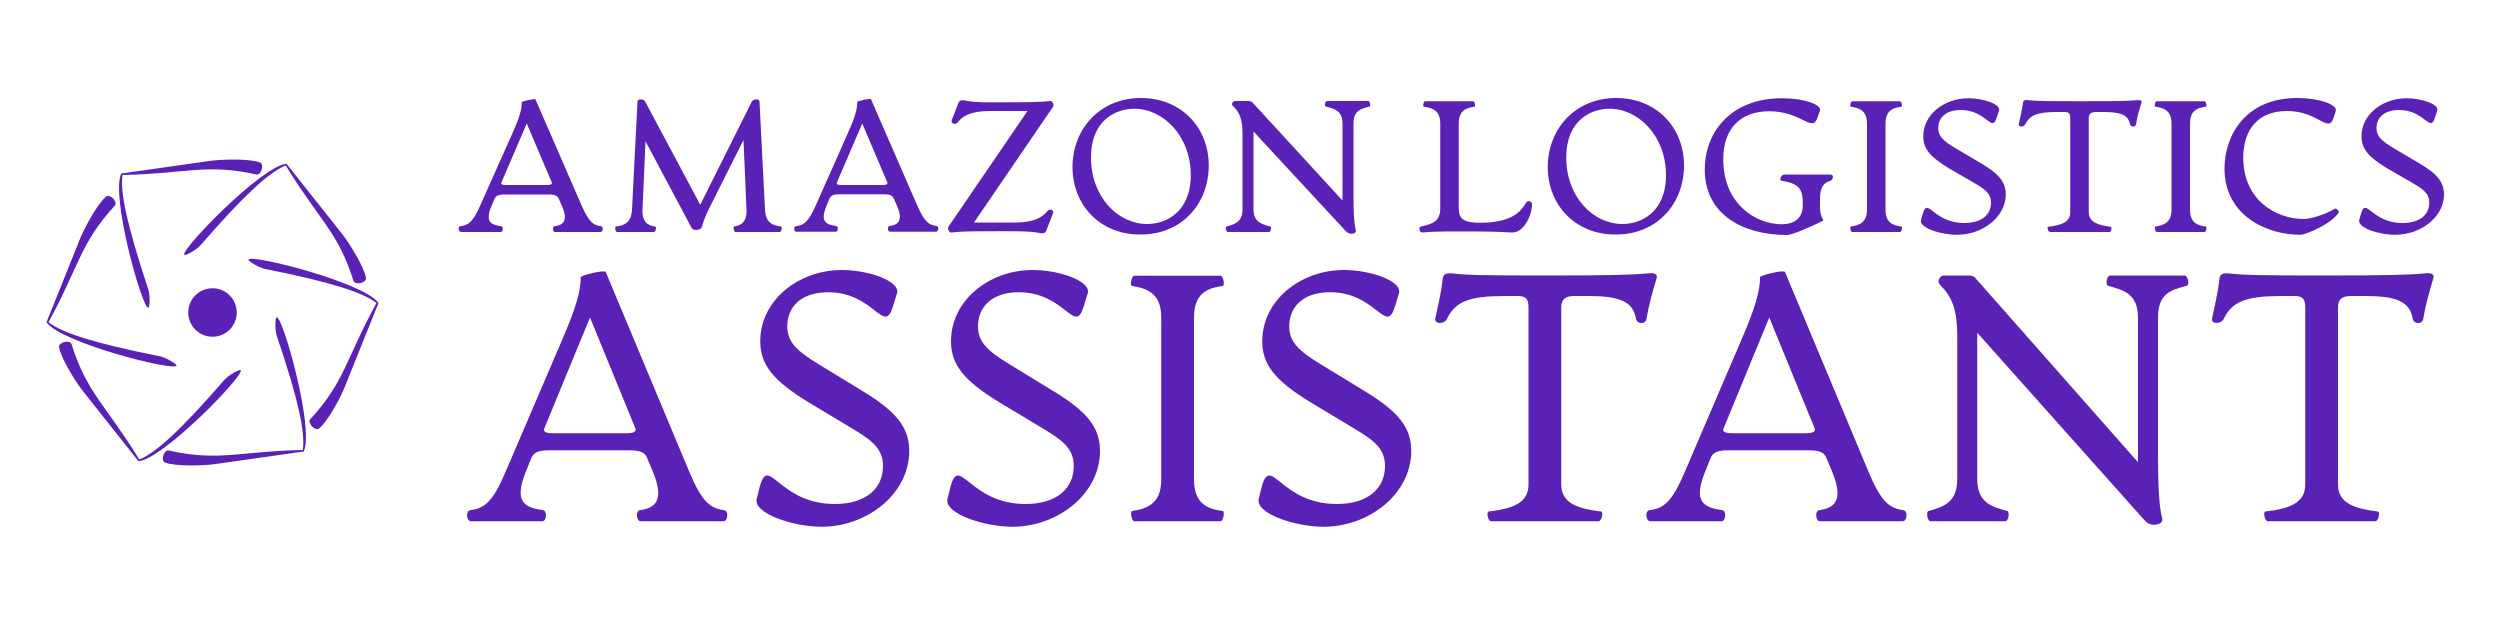 <svg xmlns="http://www.w3.org/2000/svg" xmlns:xlink="http://www.w3.org/1999/xlink" viewBox="0 0 1000 250" xmlns:v="https://vecta.io/nano"><g fill="#5a21b6"><path d="M104 65c-4.1-1.6-14.7-1.3-19.6-.7l-35.9 5.1c-4.3 9 8.3 53.8 10.8 53.7.7 0 .8-5.3-.1-7.7C50.8 90 48 76.8 49 70c25.5-.5 33.5-4.7 53.6-.2 1.9.4 3.2-4.1 1.4-4.8zM66 185c4.1 1.6 14.7 1.3 19.6.7l35.9-5.1c4.3-9-8.3-53.8-10.8-53.7-.7 0-.8 5.3.1 7.7 8.6 25.4 11.4 38.6 10.3 45.4-25.5.5-33.5 4.7-53.6.2-2-.4-3.3 4.1-1.5 4.8zm80.4-73.8c-.7-4.3-6.3-13.4-9.3-17.3l-22.5-28.4c-9.9.9-42.3 34.3-40.9 36.4.3.6 5-2 6.6-3.9 17.5-20.2 27.6-29.3 34-31.8 13.3 21.8 21 26.6 27.1 46.2.8 1.8 5.3.7 5-1.2zM23.6 138.8c.7 4.3 6.3 13.4 9.3 17.3l22.5 28.4c9.9-.9 42.3-34.3 40.9-36.4-.3-.6-5 2-6.6 3.9-17.5 20.2-27.6 29.3-34 31.8-13.3-21.8-21-26.6-27.1-46.2-.7-1.8-5.2-.7-5 1.2zm104 32.6c3.4-2.7 8.5-12.1 10.3-16.6l13.5-33.6c-5.7-8.2-50.8-19.6-52-17.4-.3.6 4.2 3.3 6.7 3.8 26.3 5.2 39.1 9.4 44.5 13.6-12.3 22.4-12.6 31.4-26.5 46.5-1.3 1.5 2 4.9 3.5 3.7zM42.5 78.6C39 81.4 34 90.8 32.1 95.3l-13.5 33.6c5.7 8.2 50.8 19.6 52 17.4.3-.6-4.2-3.3-6.7-3.8-26.3-5.2-39.1-9.4-44.5-13.6C31.7 106.4 32 97.4 45.9 82.3c1.4-1.5-1.9-4.9-3.4-3.7z"/><circle cx="85" cy="125" r="9.7"/><path d="M184.1 90.5c3.2-.4 5-1.6 7.9-8.1l12.8-28.7c3-6.6 3.9-9.9 3.9-12.8 0-.4 5.3-1.6 5.5-1.1l18.5 42.5c2.9 6.6 4.7 7.8 7.7 8.2 1.1.1.8 2.3-.2 2.3H222c-1 0-1.1-2.2-.2-2.3 2.9-.4 5.8-1.6 3-8.1l-1.3-2.9c-.7-1.7-2.4-1.7-5-1.7h-15.9c-2.3 0-4 0-4.8 1.7l-1.2 2.9c-2.8 6.7.1 7.5 3.9 8.1.9.1.8 2.3-.2 2.3h-15.8c-1.2 0-1.4-2.2-.4-2.3zM202.5 74h16.2c1.1 0 2.4-.1 2-1.1l-10-23.5-10.1 23.5c-.5 1 .7 1.1 1.9 1.1zm43.9 16.6c3.3-.4 6.1-1.5 6.4-6.7l2.2-43.4c.1-1 2.4-1 3 0l22.1 41.4 20.7-41.4c.6-1 3-1 3 .1l2.2 43.3c.3 5.2 3 6.3 6.4 6.7.6.1.2 2.2-.5 2.2h-17.8c-.5 0-1-2.1-.5-2.2 2.7-.4 5.2-1.6 5-6.7L297.4 56l-13.7 27.3c-1.3 2.5-2.7 6.1-2.9 7.4-.2.8-1.3 1.3-2.4 1.3-1 0-1.6-.4-2-1.3l-18.2-34.2-1.2 27.4c-.2 4.9 2.2 6.4 5.1 6.7.6.1.2 2.2-.5 2.2h-14.8c-.6 0-1-2.1-.4-2.2zm71.9-.1c3.2-.4 5-1.6 7.9-8.1L339 53.6c3-6.6 3.9-9.9 3.9-12.8 0-.4 5.3-1.6 5.5-1.1l18.5 42.5c2.9 6.6 4.7 7.8 7.7 8.2 1.1.1.8 2.3-.2 2.3H356c-1 0-1.1-2.2-.2-2.3 2.9-.4 5.8-1.6 3-8.1l-1.3-2.9c-.7-1.7-2.4-1.7-5-1.7h-15.9c-2.3 0-4 0-4.8 1.7l-1.2 2.9c-2.8 6.7.1 7.5 3.9 8.1.9.1.8 2.3-.2 2.3h-15.8c-.9.1-1.2-2.1-.2-2.2zM336.7 74h16.2c1.1 0 2.4-.1 2-1.1l-10-23.5-10.1 23.5c-.5 1 .7 1.1 1.9 1.1zm59.6 18.5c-5.9 0-11.5 0-15.9.5-.7.1-1.5-1.6-1.1-2.2L411 44.4h-14.9c-8.2 0-11.2 2.2-13.2 4.7-.8 1-2.7.2-2.2-1l2.7-7c.5-1.2 1.7-1.1 2.6-.9 4.3 1 11.5.7 18.6.7 5.6 0 11.2 0 15.6-.5.7-.1 1.5 1.6 1.1 2.2L389.6 89h16.2c8.3 0 11.2-2.2 13.3-4.7.8-1 2.7-.2 2.1 1l-2.7 7c-.5 1.2-1.7 1.1-2.6.9-4.3-.9-12.2-.7-19.6-.7zM429 66.8c0-15 10.8-27.6 27.4-27.6 15.9 0 27.1 11.6 27.1 27 0 15.1-10.6 27.6-27.2 27.6-15.9.2-27.3-11.5-27.3-27zm29.9 22.8c7.1 0 17.4-4.4 17.4-19.6 0-15.6-11-26.5-22.6-26.5-7.2 0-17.3 4.4-17.3 19.5 0 15.8 10.8 26.6 22.5 26.6zm79.1 2.5l-36.6-39.5v31.1c0 5 3 5.9 6.7 6.9.6.1.3 2.2-.5 2.2h-16.5c-.7 0-1.1-2-.5-2.2 3.7-1 6.4-2 6.4-6.9V53.8c0-4.6-.5-7.8-3.1-10.7-.5-.4-1.1-1-1.1-1.4 0-.5.5-1.3 1.2-1.3h5.2c.8 0 1.4.1 1.9.7L537 80.2V49.4c0-5.2-3.3-5.9-6.7-6.8-.6-.1-.3-2.2.5-2.2h16.5c.7 0 1.1 2 .5 2.2-3.4.9-6.4 1.6-6.4 6.8v30c0 4.6.2 9.9.9 12.6.4 1.2-.9 1.5-1.8 1.5-1.1 0-1.7-.6-2.5-1.4zm30.1-1.4c4.5-1.1 8-1.8 8-7.3v-34c0-5.2-3.2-6.3-6.5-6.7-.6-.1-.2-2.2.4-2.2h19.3c.6 0 1 2.1.5 2.2-3.3.4-6.3 1.5-6.3 6.7v34c0 4.3 2.1 5.7 8.7 5.7 12.7 0 16.3-4.7 18.2-8 .6-1 2.4-.8 2.4.6 0 4.3-3.1 11.1-7.7 11.3-3.4-.2-8.6-.4-15.1-.4-7.1 0-14.3-.2-21.3.4-.9 0-1.2-2.2-.6-2.3zm51-23.9c0-15 10.8-27.6 27.4-27.6 15.9 0 27.1 11.6 27.1 27 0 15.1-10.6 27.6-27.2 27.6-15.9.2-27.3-11.5-27.3-27zM649 89.6c7.1 0 17.4-4.4 17.4-19.6 0-15.6-11-26.5-22.6-26.5-7.2 0-17.3 4.4-17.3 19.5 0 15.8 10.8 26.6 22.5 26.6zm32.9-21.8c0-14.6 10.1-28.5 30.9-28.5 9 0 15.9 2.6 15.2 4.9l-1 2.8c-2.1 6.4-6.1-2.5-19.3-2.5-11.8 0-18.4 7.2-18.4 19.2 0 17.9 13.1 26 23.3 26 5.5 0 8.5-2.7 8.5-7.5v-1.4c0-5.8-2.3-7.5-8.5-8.5-1-.1-.4-2.5 1.4-2.5h18c2 0 1 2.3.2 2.5-2.5.7-4.2 2.3-4.2 7.2v2.7c0 2.1 0 3.4 1.4 6-4.6 2.3-12.5 5.8-14.5 5.8-18.2 0-33-8.5-33-26.2zm58.5 22.8c3.7-.5 6.4-1.9 6.4-6.7V49.4c0-4.9-2.7-6.2-6.4-6.7-.6-.1-.2-2.2.5-2.2H760c.6 0 1.1 2.1.5 2.2-3.3.4-6.3 1.5-6.3 6.7v34.5c0 5.2 3 6.3 6.3 6.7.6.1.2 2.2-.5 2.2h-19.1c-.7 0-1.1-2.1-.5-2.2zm28-2.6l.7-2.5c2-7 4.1 3.7 16.6 3.7 6.8 0 10.7-3.2 10.7-8.1 0-4.1-3-5.8-7.7-8.5l-9-5.2c-7.5-4.5-10.4-7.8-10.4-12.9 0-8.7 8.4-15.2 18.1-15.2 5.9 0 13 2.4 12.2 4.9l-.9 2.8c-2 6.4-4-3-14.4-3-6 0-9 3.1-9 7.2 0 3.3 2 5.2 7.1 8.2l9.3 5.5c7.7 4.4 10.6 7.8 10.6 12.9 0 9-9.3 16.1-19.4 16.1-6.4.1-15.4-2.8-14.5-5.9zm50.9 2.7c5.1-.6 8.8-1.7 8.8-5.8V47.2c0-1.8-.6-2.4-2.4-2.4H823c-7.9 0-11 1.1-12.9 4.9-.6 1.3-2.8 1.1-2.6 0 .6-3 1.2-4.9 1.7-8.6.2-1.2 1.1-1.2 2.4-1 2.6.3 6.6.4 20.5.4s19.7-.1 22.3-.4c1.3-.1 2.6-.1 2.2 1-1.1 3.4-1.7 5.7-2.2 8.6-.2 1.3-2.1 1.2-2.4 0-.7-3.7-3.7-4.9-10.6-4.9h-3c-1.8 0-2.9.6-2.9 2.4v37.7c0 4 3.8 5.2 8.8 5.8.6.1.2 2.1-.5 2.1H820c-.8 0-1.3-2-.7-2.1zm42.9-.1c3.7-.5 6.4-1.9 6.4-6.7V49.4c0-4.9-2.7-6.2-6.4-6.7-.6-.1-.2-2.2.5-2.2h19.1c.6 0 1.1 2.1.5 2.2-3.3.4-6.3 1.5-6.3 6.7v34.5c0 5.2 3 6.3 6.3 6.7.6.1.2 2.2-.5 2.2h-19.1c-.6 0-1.1-2.1-.5-2.2zm27.6-23.2c0-13.1 8.3-28.2 29.1-28.2 8.6 0 16.2 2.6 15.4 5.2l-.8 2.6c-2.2 6.7-6-2.6-18.7-2.6-11.2 0-17.5 7-17.5 18.7 0 16.7 12.8 24.5 24.3 24.5 1.3 0 7.2-1 12.3-4.1.6-.4 2 1 1.5 1.7-3.3 4.6-13.1 8.7-15.2 8.7-12.9.1-30.4-7.3-30.4-26.5zM943.7 88l.7-2.5c2-7 4.1 3.7 16.6 3.7 6.8 0 10.7-3.2 10.7-8.1 0-4.1-3-5.8-7.7-8.5l-9-5.2c-7.5-4.5-10.4-7.8-10.4-12.9 0-8.7 8.4-15.2 18.1-15.2 5.9 0 13 2.4 12.2 4.9L974 47c-2 6.4-4-3-14.4-3-6 0-9 3.1-9 7.2 0 3.3 2 5.2 7.1 8.2l9.3 5.5c7.7 4.4 10.6 7.8 10.6 12.9 0 9-9.3 16.1-19.4 16.1-6.4.1-15.3-2.8-14.5-5.9zM188 204.1c5.8-.8 9-3.1 14.2-15.3l23.1-53.9c5.3-12.4 7-18.7 7-24 0-.8 9.6-3.1 10-2.1l33.4 79.9c5.2 12.4 8.5 14.6 14 15.4 1.9.3 1.4 4.4-.3 4.4h-33.1c-1.8 0-2.1-4.1-.4-4.4 5.2-.8 10.4-2.9 5.3-15.3l-2.3-5.5c-1.2-3.2-4.4-3.2-9-3.2h-28.8c-4.1 0-7.3 0-8.6 3.2l-2.2 5.5c-5.1 12.6.1 14.2 7 15.3 1.6.3 1.4 4.4-.4 4.4h-28.5c-1.8 0-2.2-4.1-.4-4.4zm33.3-30.8h29.2c2.1 0 4.4-.3 3.6-2.1L236 127l-18.2 44.2c-.9 1.8 1.3 2.1 3.5 2.1z"/><use xlink:href="#B"/><use xlink:href="#B" x="76.3"/><path d="M452.9 204.4c6.7-1 11.6-3.5 11.6-12.6V127c0-9.1-4.9-11.6-11.6-12.6-1.1-.1-.3-4.1.8-4.1h34.5c1.1 0 1.9 3.9.8 4.1-5.9.8-11.4 2.8-11.4 12.6v64.8c0 9.8 5.5 11.8 11.4 12.6 1.1.1.3 4.1-.8 4.1h-34.5c-1 0-1.8-3.9-.8-4.1zm50.6-4.9l1.2-4.8c3.6-13.2 7.4 6.9 30 6.9 12.2 0 19.3-6 19.3-15.2 0-7.7-5.5-10.9-14-16l-16.3-9.8c-13.6-8.4-18.8-14.7-18.8-24.1 0-16.3 15.2-28.5 32.7-28.5 10.7 0 23.4 4.5 22 9.3l-1.6 5.2c-3.6 11.9-7.3-5.6-26-5.6-10.8 0-16.3 5.9-16.3 13.6 0 6.2 3.6 9.8 12.9 15.4l16.7 10.2c13.8 8.3 19.2 14.7 19.2 24.3 0 17-16.7 30.3-35.1 30.3-11.3 0-27.4-5.3-25.9-11.2z"/><use xlink:href="#C"/><path d="M659.7 204.1c5.8-.8 9-3.1 14.2-15.3l23.1-53.9c5.3-12.4 7-18.7 7-24 0-.8 9.6-3.1 10-2.1l33.4 79.9c5.2 12.4 8.5 14.6 14 15.4 1.9.3 1.4 4.4-.3 4.4H728c-1.8 0-2.1-4.1-.4-4.4 5.2-.8 10.4-2.9 5.3-15.3l-2.3-5.5c-1.2-3.2-4.4-3.2-9-3.2h-28.8c-4.1 0-7.3 0-8.6 3.2l-2.2 5.5c-5.1 12.6.1 14.2 7 15.3 1.6.3 1.4 4.4-.4 4.4h-28.5c-1.8 0-2.2-4.1-.4-4.4zm33.3-30.8h29.2c2.1 0 4.4-.3 3.6-2.1L707.7 127l-18.2 44.2c-.9 1.8 1.3 2.1 3.5 2.1zm164 33.9l-66.1-74.1v58.4c0 9.4 5.3 11.1 12 12.9 1.1.3.5 4.1-.8 4.1h-29.9c-1.2 0-1.9-3.8-.8-4.1 6.7-1.8 11.5-3.8 11.5-12.9v-56.1c0-8.6-.8-14.7-5.6-20.1-.8-.8-1.9-1.8-1.9-2.7 0-1 .8-2.4 2.2-2.4h9.4c1.5 0 2.5.1 3.4 1.3l64.8 73.4v-57.8c0-9.8-6-11.1-12-12.8-1.1-.3-.5-4.1.8-4.1h29.9c1.2 0 2.1 3.8.8 4.1-6.2 1.7-11.5 2.9-11.5 12.8v56.3c0 8.6.3 18.7 1.6 23.7.7 2.2-1.6 2.8-3.3 2.8-2 0-3.1-1.1-4.5-2.7z"/><use xlink:href="#C" x="310.7"/></g><defs ><path id="B" d="M302.7 199.5l1.2-4.8c3.6-13.2 7.4 6.9 30 6.9 12.2 0 19.3-6 19.3-15.2 0-7.7-5.5-10.9-14-16l-16.3-9.8c-13.6-8.4-18.8-14.7-18.8-24.1 0-16.3 15.2-28.5 32.7-28.5 10.7 0 23.4 4.5 22 9.3l-1.6 5.2c-3.6 11.9-7.3-5.6-26-5.6-10.8 0-16.3 5.9-16.3 13.6 0 6.2 3.6 9.8 12.9 15.4l16.7 10.2c13.8 8.3 19.2 14.7 19.2 24.3 0 17-16.7 30.3-35.1 30.3-11.2 0-27.4-5.3-25.9-11.2z"/><path id="C" d="M595.5 204.6c9.2-1.1 15.9-3.2 15.9-10.8v-70.9c0-3.4-1.1-4.5-4.4-4.5h-4.9c-14.2 0-19.9 2.1-23.3 9.1-1.1 2.4-5.1 2.1-4.7 0 1.1-5.6 2.2-9.1 3-16.1.3-2.2 1.9-2.2 4.2-2 4.7.6 11.9.8 37 .8s35.6-.3 40.3-.8c2.3-.3 4.7-.3 4 2-1.9 6.5-3.1 10.7-4 16.1-.4 2.4-3.8 2.2-4.2 0-1.2-7-6.7-9.1-19.2-9.1h-5.5c-3.3 0-5.2 1.1-5.2 4.5v70.9c0 7.6 6.8 9.7 15.9 10.8 1.1.1.3 3.9-1 3.9h-43c-1.2 0-2-3.8-.9-3.9z"/></defs></svg>